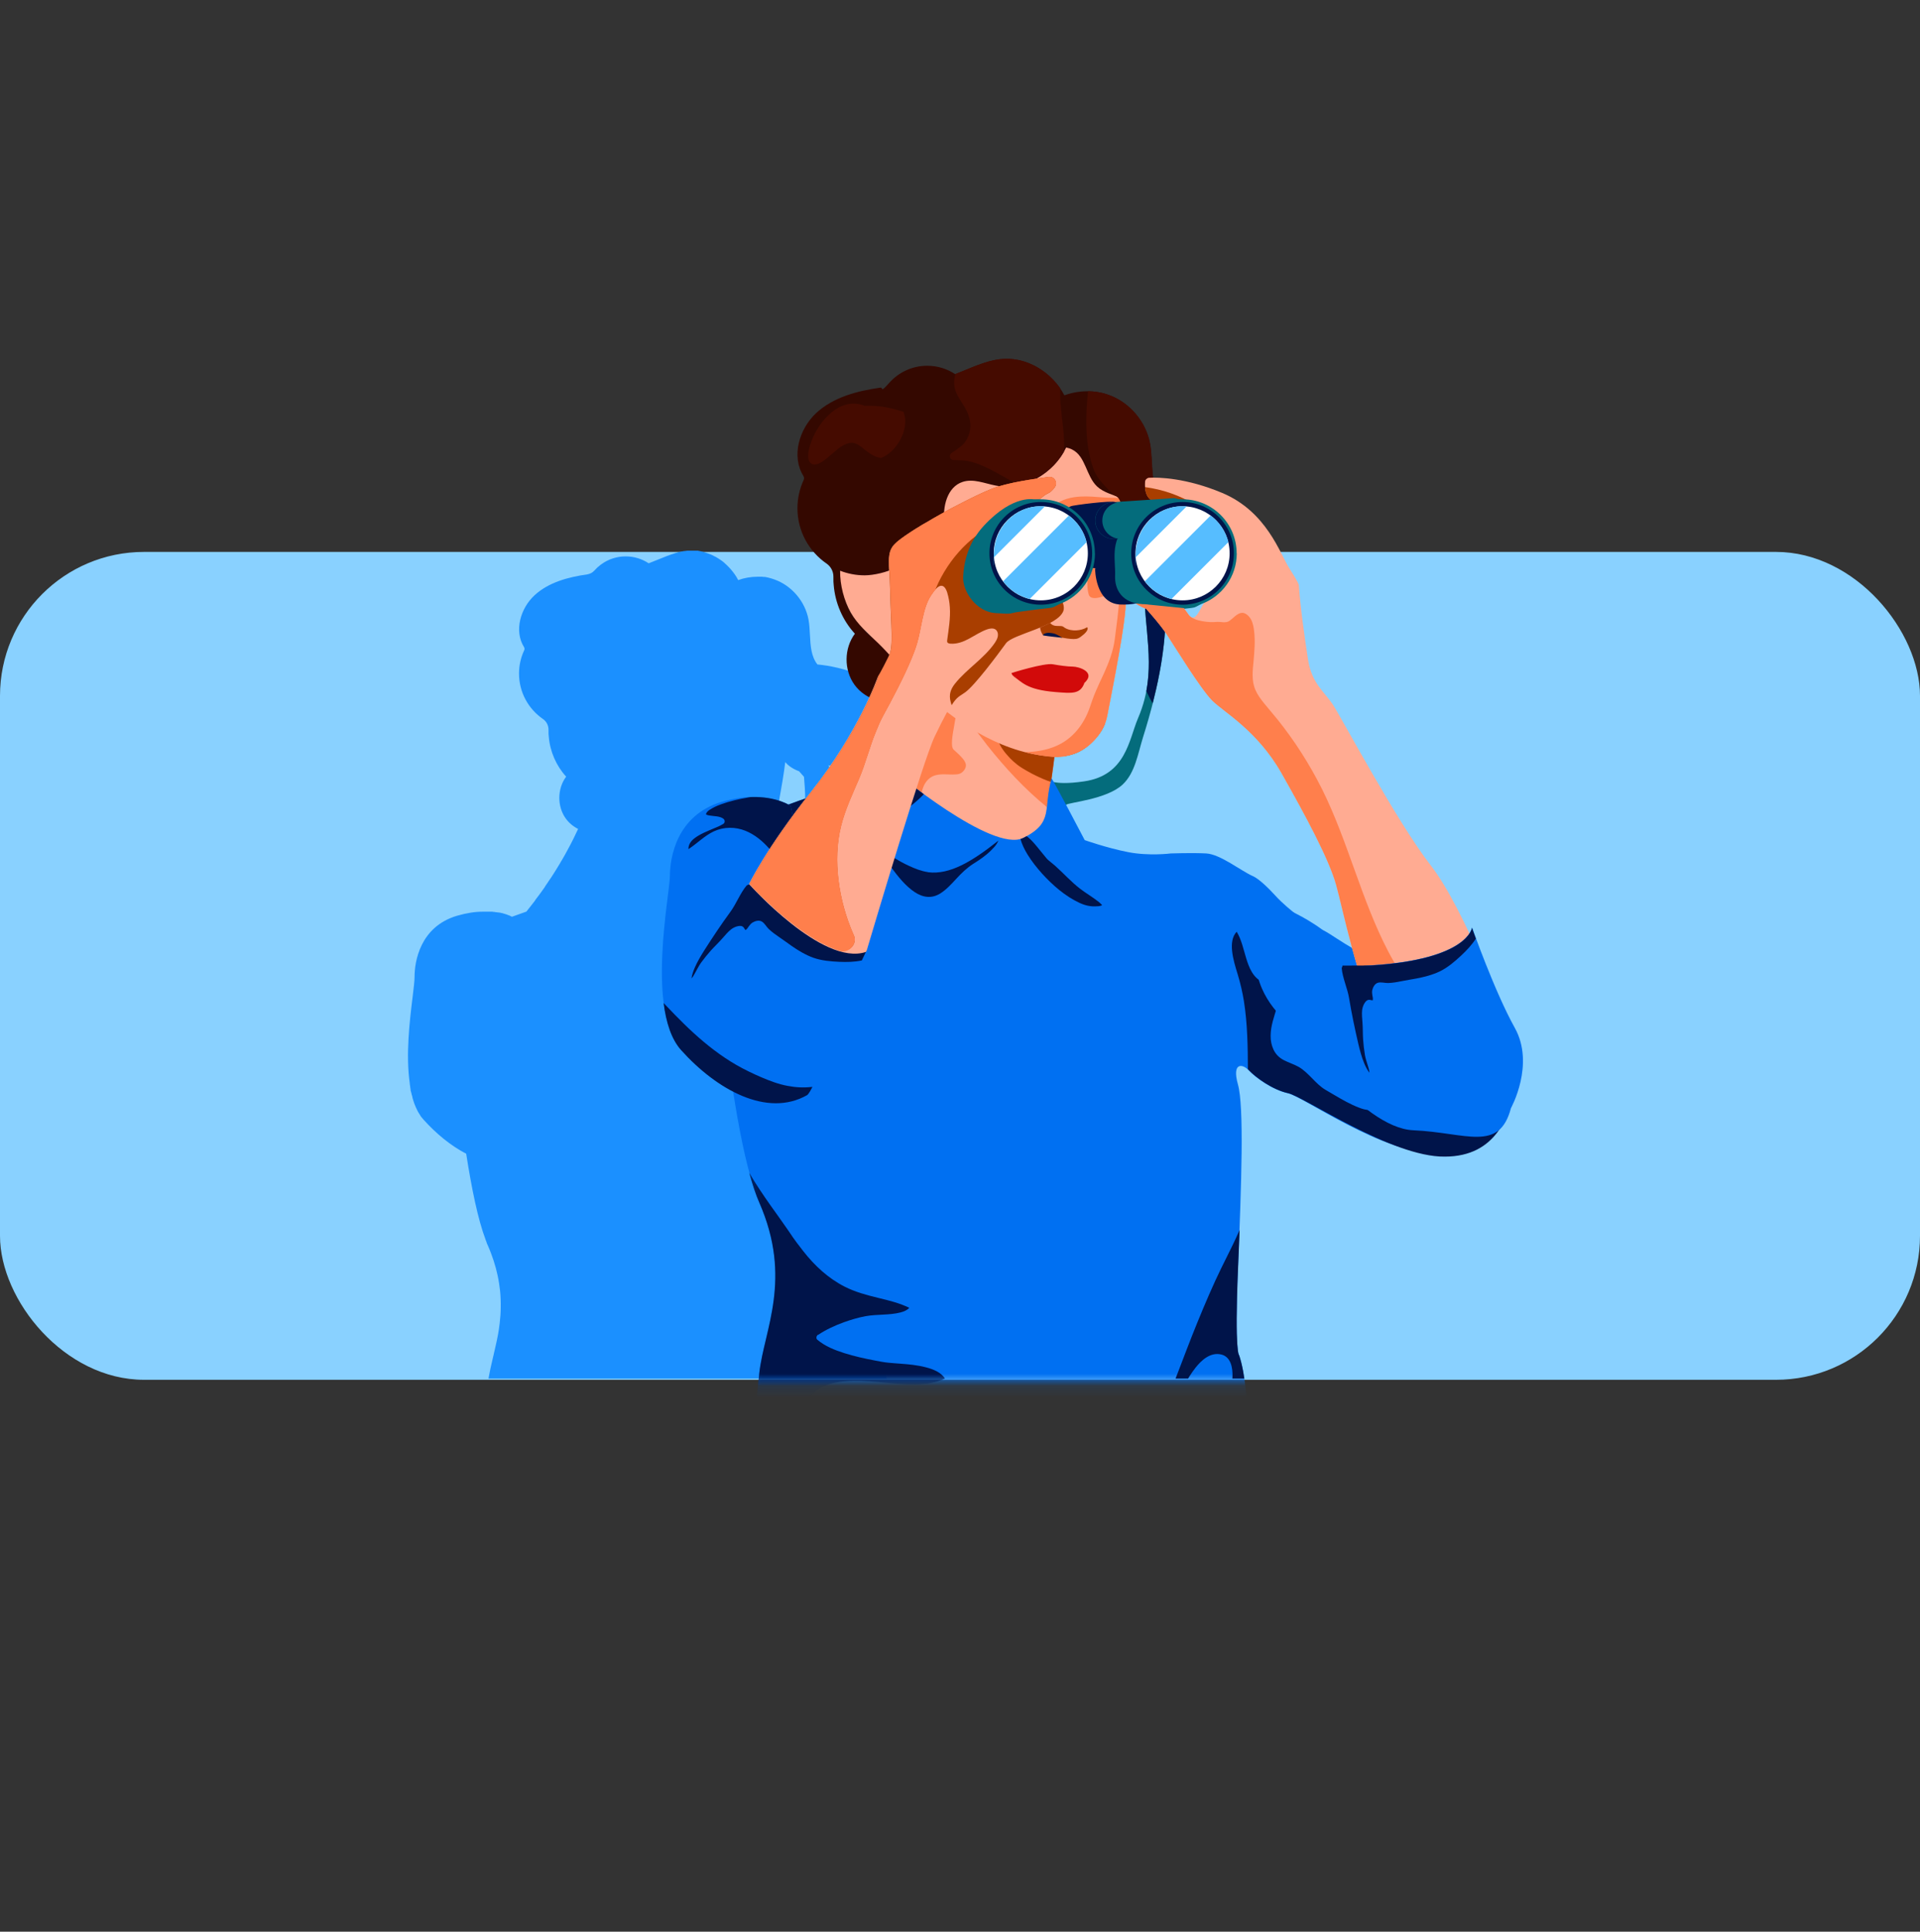 <svg width="160" height="161" viewBox="0 0 160 161" fill="none" xmlns="http://www.w3.org/2000/svg">
<rect x="0" y="0" width="160" height="161" fill="#333333" stroke="none"/>
<rect y="46" width="160" height="69" rx="12" fill="#89D1FF"/>
<path fill-rule="evenodd" clip-rule="evenodd" d="M73.883 114.898H40.708C40.743 114.686 40.785 114.469 40.833 114.25C40.848 114.18 40.864 114.102 40.879 114.024L40.879 114.024C40.911 113.869 40.949 113.711 40.987 113.55C41.013 113.437 41.04 113.323 41.066 113.208C41.074 113.169 41.084 113.13 41.093 113.091C41.103 113.052 41.113 113.013 41.12 112.974C41.136 112.951 41.136 112.928 41.136 112.904C41.144 112.865 41.154 112.824 41.163 112.784C41.173 112.743 41.183 112.702 41.191 112.663C41.198 112.624 41.208 112.585 41.218 112.546C41.227 112.507 41.237 112.469 41.245 112.43C41.276 112.298 41.307 112.158 41.338 112.018L41.338 112.017L41.338 112.017C41.369 111.885 41.401 111.753 41.424 111.621C41.478 111.356 41.533 111.084 41.572 110.804L41.618 110.454C41.621 110.432 41.625 110.411 41.628 110.391C41.635 110.352 41.642 110.315 41.642 110.275C41.688 109.855 41.727 109.419 41.727 108.976C41.735 108.525 41.719 108.066 41.673 107.584C41.626 107.179 41.564 106.751 41.471 106.316C41.299 105.514 41.035 104.667 40.638 103.772C40.618 103.733 40.602 103.693 40.584 103.652C40.574 103.628 40.564 103.603 40.553 103.578V103.546C40.522 103.476 40.49 103.406 40.467 103.336V103.321C39.829 101.648 39.3 99.043 38.849 96.157C37.566 95.495 36.337 94.476 35.294 93.317L35.178 93.177C35.17 93.17 35.164 93.162 35.158 93.154C35.152 93.146 35.146 93.138 35.139 93.131C35.117 93.109 35.099 93.083 35.081 93.058C35.075 93.048 35.068 93.039 35.061 93.03C35.053 93.018 35.047 93.008 35.041 92.999C35.036 92.989 35.03 92.979 35.022 92.967C35.006 92.928 34.983 92.897 34.96 92.866L34.96 92.866C34.95 92.857 34.944 92.844 34.937 92.831C34.932 92.822 34.927 92.813 34.921 92.804C34.898 92.773 34.874 92.734 34.859 92.703C34.851 92.691 34.845 92.68 34.839 92.668C34.833 92.656 34.828 92.645 34.82 92.633C34.812 92.613 34.802 92.596 34.792 92.578C34.783 92.561 34.773 92.543 34.765 92.524C34.762 92.515 34.757 92.505 34.751 92.496C34.743 92.482 34.734 92.468 34.734 92.454C34.726 92.434 34.717 92.415 34.707 92.396C34.697 92.376 34.688 92.357 34.68 92.337C34.664 92.322 34.649 92.298 34.649 92.275C34.641 92.252 34.631 92.23 34.621 92.209C34.612 92.188 34.602 92.166 34.594 92.143C34.592 92.139 34.59 92.135 34.588 92.131C34.58 92.117 34.571 92.1 34.571 92.088C34.559 92.057 34.547 92.028 34.536 91.999C34.524 91.97 34.513 91.941 34.501 91.909V91.894C34.454 91.762 34.407 91.622 34.369 91.482V91.443C34.353 91.388 34.337 91.334 34.322 91.272C34.306 91.256 34.306 91.233 34.306 91.217C34.299 91.19 34.293 91.163 34.287 91.135C34.281 91.108 34.275 91.081 34.267 91.054C34.252 91.038 34.252 91.015 34.252 90.999C34.249 90.988 34.245 90.977 34.242 90.965C34.228 90.92 34.213 90.871 34.213 90.828V90.774C34.21 90.748 34.204 90.724 34.198 90.7C34.19 90.666 34.182 90.632 34.182 90.595V90.548C34.179 90.524 34.174 90.501 34.168 90.476C34.16 90.437 34.151 90.397 34.151 90.354V90.323C33.797 87.885 34.146 85.036 34.378 83.144C34.472 82.373 34.547 81.761 34.547 81.4C34.547 80.156 34.999 77.247 38.071 76.329C38.872 76.095 39.58 75.987 40.187 75.987H41.043C41.074 76.002 41.105 76.002 41.136 76.002H41.175C41.205 76.005 41.233 76.012 41.259 76.018C41.294 76.026 41.326 76.033 41.362 76.033H41.416C41.447 76.049 41.471 76.049 41.502 76.049H41.548C41.564 76.049 41.578 76.053 41.591 76.056C41.605 76.06 41.618 76.064 41.634 76.064H41.657C41.712 76.072 41.766 76.088 41.821 76.103H41.859C41.867 76.106 41.875 76.109 41.883 76.113C41.898 76.12 41.914 76.126 41.929 76.126C41.945 76.142 41.953 76.142 41.968 76.142C41.976 76.145 41.984 76.148 41.992 76.151C42.007 76.159 42.023 76.165 42.038 76.165H42.062C42.081 76.173 42.103 76.181 42.124 76.189C42.145 76.197 42.167 76.204 42.186 76.212H42.217C42.221 76.214 42.225 76.216 42.229 76.219C42.243 76.226 42.26 76.235 42.272 76.235C42.279 76.251 42.303 76.251 42.303 76.251C42.313 76.254 42.322 76.259 42.33 76.264C42.34 76.269 42.349 76.274 42.357 76.274H42.381C42.394 76.281 42.407 76.286 42.419 76.291C42.436 76.298 42.453 76.304 42.466 76.313C42.482 76.329 42.482 76.329 42.497 76.329C42.505 76.329 42.511 76.333 42.517 76.337C42.523 76.34 42.528 76.344 42.536 76.344C42.552 76.36 42.567 76.36 42.567 76.36C42.575 76.375 42.598 76.375 42.598 76.375C42.614 76.391 42.614 76.391 42.63 76.391C42.645 76.391 42.668 76.406 42.668 76.406C42.983 76.289 43.303 76.177 43.62 76.066C43.702 76.037 43.784 76.008 43.866 75.979C43.991 75.823 44.115 75.668 44.24 75.504C44.29 75.438 44.341 75.374 44.391 75.31C44.442 75.246 44.492 75.181 44.543 75.115C44.554 75.094 44.568 75.076 44.584 75.057C44.591 75.048 44.598 75.039 44.605 75.03V75.014C44.64 74.967 44.677 74.919 44.714 74.87C44.751 74.822 44.788 74.773 44.823 74.726C44.846 74.703 44.862 74.68 44.878 74.656C44.885 74.641 44.901 74.625 44.901 74.625C44.936 74.579 44.971 74.53 45.006 74.481C45.041 74.433 45.076 74.384 45.111 74.337C45.119 74.326 45.129 74.312 45.138 74.299C45.148 74.285 45.158 74.271 45.165 74.26C45.243 74.159 45.313 74.057 45.383 73.956C45.386 73.95 45.392 73.944 45.398 73.938C45.406 73.928 45.414 73.919 45.414 73.909V73.894C45.449 73.84 45.486 73.787 45.523 73.734C45.56 73.682 45.597 73.629 45.632 73.575C45.635 73.569 45.639 73.564 45.644 73.559C45.65 73.552 45.656 73.546 45.656 73.536C45.733 73.427 45.811 73.311 45.881 73.202C45.897 73.202 45.897 73.186 45.897 73.186C45.935 73.128 45.972 73.07 46.009 73.011C46.046 72.953 46.083 72.894 46.122 72.836C46.153 72.787 46.183 72.74 46.213 72.693C46.26 72.621 46.305 72.549 46.348 72.478C46.398 72.397 46.449 72.313 46.499 72.229C46.55 72.146 46.601 72.062 46.651 71.98C46.69 71.903 46.737 71.825 46.783 71.747C46.791 71.739 46.807 71.716 46.807 71.716C46.993 71.397 47.164 71.094 47.32 70.798C47.678 70.145 47.958 69.561 48.176 69.087C47.771 68.885 47.413 68.589 47.149 68.223C46.418 67.212 46.433 65.726 47.18 64.731C46.355 63.828 45.834 62.638 45.733 61.409C45.71 61.215 45.71 61.176 45.71 60.818C45.71 60.46 45.539 60.126 45.243 59.923C44.038 59.091 43.252 57.706 43.252 56.135C43.252 55.443 43.407 54.789 43.68 54.206C43.726 54.113 43.719 54.012 43.664 53.926C42.824 52.573 43.376 50.69 44.551 49.609C45.725 48.528 47.351 48.1 48.93 47.874C49.156 47.835 49.374 47.734 49.529 47.555C50.167 46.832 51.101 46.373 52.143 46.373C52.851 46.373 53.504 46.583 54.056 46.949C54.329 46.847 54.597 46.737 54.864 46.627C55.108 46.527 55.351 46.427 55.597 46.334C55.645 46.322 55.689 46.305 55.736 46.287C55.749 46.282 55.762 46.277 55.776 46.272C55.791 46.256 55.799 46.256 55.814 46.256C55.842 46.248 55.867 46.239 55.892 46.229C55.917 46.219 55.943 46.21 55.97 46.202C55.986 46.186 56.009 46.186 56.025 46.186L56.164 46.14C56.172 46.137 56.18 46.133 56.188 46.13C56.203 46.123 56.219 46.116 56.234 46.116C56.242 46.113 56.249 46.11 56.257 46.107C56.29 46.093 56.327 46.077 56.359 46.077C56.37 46.075 56.381 46.071 56.391 46.067C56.408 46.06 56.425 46.054 56.444 46.054C56.45 46.052 56.456 46.05 56.461 46.047C56.493 46.034 56.52 46.023 56.553 46.023C56.562 46.021 56.572 46.018 56.582 46.015C56.607 46.007 56.633 46 56.654 46C56.665 45.997 56.675 45.993 56.686 45.99C56.706 45.983 56.727 45.976 56.748 45.976C56.764 45.974 56.78 45.97 56.795 45.966C56.823 45.959 56.85 45.953 56.88 45.953C56.904 45.937 56.927 45.937 56.95 45.937C56.975 45.935 56.998 45.931 57.021 45.927C57.065 45.921 57.107 45.914 57.152 45.914C57.199 45.898 57.254 45.898 57.308 45.898H58.171C58.203 45.914 58.234 45.914 58.265 45.914C58.28 45.93 58.304 45.93 58.327 45.93C58.337 45.932 58.348 45.936 58.358 45.939C58.379 45.946 58.4 45.953 58.42 45.953C58.444 45.968 58.459 45.968 58.483 45.968C58.506 45.975 58.528 45.98 58.549 45.986C58.577 45.992 58.604 45.998 58.63 46.007C58.638 46.01 58.646 46.013 58.654 46.017C58.669 46.024 58.685 46.031 58.7 46.031C58.731 46.038 58.755 46.046 58.778 46.054C58.785 46.056 58.792 46.059 58.799 46.062C58.818 46.069 58.839 46.077 58.856 46.077C58.864 46.08 58.871 46.083 58.879 46.087C58.895 46.094 58.91 46.101 58.926 46.101C58.939 46.104 58.95 46.11 58.962 46.116C58.978 46.124 58.993 46.132 59.011 46.132C59.02 46.135 59.028 46.139 59.035 46.143C59.048 46.149 59.059 46.155 59.074 46.155C59.087 46.158 59.098 46.164 59.11 46.17C59.126 46.178 59.141 46.186 59.159 46.186C59.169 46.189 59.178 46.194 59.186 46.198C59.2 46.204 59.212 46.21 59.221 46.21C59.237 46.217 59.251 46.223 59.264 46.229C59.278 46.235 59.291 46.241 59.307 46.248C59.33 46.256 59.33 46.256 59.361 46.272L59.361 46.272L59.455 46.319C59.463 46.326 59.478 46.342 59.494 46.342C59.533 46.365 59.564 46.381 59.595 46.396H59.611C59.782 46.49 59.937 46.591 60.093 46.7C60.112 46.711 60.13 46.725 60.147 46.739C60.165 46.752 60.182 46.766 60.202 46.777L60.217 46.793C60.226 46.8 60.236 46.807 60.246 46.814C60.27 46.831 60.296 46.849 60.318 46.871L60.334 46.886C60.346 46.898 60.359 46.91 60.373 46.921C60.394 46.938 60.416 46.956 60.435 46.98C60.451 46.995 60.468 47.011 60.486 47.026C60.503 47.042 60.521 47.057 60.536 47.073C60.793 47.314 61.018 47.571 61.221 47.859C61.33 48.014 61.431 48.178 61.516 48.349C62.03 48.162 62.582 48.069 63.126 48.069H63.523C63.57 48.084 63.609 48.084 63.655 48.084H63.718C63.737 48.084 63.757 48.088 63.776 48.092C63.795 48.096 63.815 48.1 63.834 48.1C63.858 48.115 63.881 48.115 63.904 48.115C63.918 48.118 63.931 48.122 63.944 48.126C63.967 48.132 63.988 48.139 64.013 48.139C64.025 48.142 64.035 48.145 64.045 48.149C64.062 48.156 64.079 48.162 64.099 48.162C64.109 48.165 64.12 48.168 64.13 48.172C64.151 48.178 64.171 48.185 64.192 48.185C64.208 48.189 64.223 48.194 64.237 48.2C64.258 48.209 64.278 48.217 64.301 48.217C64.309 48.219 64.317 48.222 64.324 48.226C64.34 48.233 64.356 48.24 64.371 48.24C64.402 48.252 64.431 48.261 64.46 48.271C64.49 48.281 64.519 48.29 64.55 48.302C65.981 48.816 67.094 50.13 67.374 51.631C67.449 52.041 67.472 52.474 67.494 52.906C67.541 53.811 67.588 54.712 68.12 55.381C69.062 55.466 70.415 55.715 72.01 56.384C72.013 56.386 72.017 56.388 72.022 56.391C72.036 56.398 72.052 56.407 72.064 56.407H72.088C73.947 56.509 75.479 57.971 75.674 59.815C75.874 60.166 76.041 60.498 76.188 60.788C76.343 61.096 76.475 61.357 76.599 61.549C77.245 62.545 77.245 62.677 77.245 62.677C77.346 64.194 77.618 66.108 77.867 67.757C78.05 68.968 78.561 69.588 79.056 70.189C79.235 70.406 79.412 70.621 79.571 70.86C79.741 71.114 80.165 71.863 80.736 72.874C82.198 75.458 84.629 79.758 86.284 81.883C88.594 84.839 91.449 92.392 91.947 93.948C92.374 95.27 92.841 97.215 91.099 98.692C91.052 98.739 91.005 98.778 90.951 98.817C90.924 98.836 90.898 98.856 90.873 98.875C90.848 98.895 90.823 98.914 90.795 98.934H90.78C90.752 98.953 90.725 98.971 90.698 98.988C90.671 99.006 90.644 99.023 90.616 99.043C90.601 99.058 90.585 99.058 90.585 99.058C90.531 99.097 90.476 99.128 90.422 99.159H90.406C90.375 99.175 90.346 99.192 90.317 99.21C90.288 99.227 90.258 99.245 90.227 99.26L90.344 99.408L90.329 99.517C90.321 99.525 90.305 99.54 90.29 99.54L90.29 99.54C90.266 99.556 90.243 99.572 90.212 99.587C90.22 99.712 90.22 99.828 90.196 99.937V99.976V100.007V100.038C90.181 100.046 90.181 100.069 90.181 100.069C90.165 100.085 90.165 100.1 90.165 100.1C90.15 100.116 90.15 100.132 90.15 100.132C90.15 100.147 90.134 100.163 90.134 100.163L90.111 100.186L90.087 100.209L90.064 100.233C89.978 100.318 89.846 100.388 89.66 100.45C89.636 100.466 89.621 100.466 89.597 100.466C89.574 100.482 89.558 100.482 89.535 100.482H89.52C89.496 100.497 89.481 100.497 89.457 100.497H89.442C89.418 100.513 89.403 100.513 89.38 100.513H89.364C89.348 100.528 89.325 100.528 89.302 100.528H88.158C88.018 100.544 87.871 100.544 87.707 100.544C85.153 100.583 81.385 98.515 79.019 97.216C78.567 96.968 78.167 96.749 77.836 96.577C77.82 96.569 77.803 96.559 77.785 96.549C77.768 96.54 77.75 96.53 77.735 96.522C77.723 96.514 77.71 96.509 77.696 96.503C77.682 96.497 77.669 96.491 77.657 96.483C77.649 96.468 77.634 96.468 77.634 96.468C77.622 96.46 77.608 96.454 77.595 96.448C77.581 96.442 77.568 96.437 77.556 96.429H77.533C77.528 96.426 77.523 96.422 77.519 96.419C77.502 96.407 77.489 96.398 77.47 96.398C77.463 96.382 77.439 96.382 77.439 96.382C77.424 96.367 77.416 96.367 77.4 96.367C77.385 96.359 77.362 96.343 77.346 96.343H77.33C77.315 96.328 77.291 96.312 77.268 96.312H77.253C77.243 96.309 77.234 96.305 77.225 96.301C77.212 96.295 77.2 96.289 77.19 96.289C77.181 96.286 77.174 96.282 77.166 96.278C77.154 96.272 77.143 96.266 77.128 96.266H77.112C77.106 96.263 77.099 96.26 77.093 96.258C77.063 96.245 77.037 96.234 77.011 96.234C76.794 96.188 76.568 96.11 76.342 96.017C76.226 95.97 76.109 95.915 76 95.861C75.969 95.846 75.936 95.828 75.903 95.811C75.87 95.793 75.837 95.775 75.806 95.76L75.806 95.76C75.619 95.651 75.432 95.542 75.261 95.425L75.098 95.309C74.771 95.075 74.507 94.842 74.335 94.663C74.32 94.642 74.3 94.624 74.282 94.608C74.274 94.6 74.265 94.593 74.258 94.585C73.807 94.181 73.192 94.204 73.589 95.628C73.954 96.958 73.861 101.197 73.667 106.199V106.23C73.664 106.3 73.66 106.37 73.657 106.44C73.65 106.58 73.643 106.72 73.643 106.86V106.891C73.641 106.959 73.637 107.026 73.634 107.093C73.627 107.228 73.62 107.363 73.62 107.498V107.584C73.617 107.651 73.614 107.718 73.61 107.786C73.603 107.921 73.597 108.055 73.597 108.19V108.214C73.558 109.225 73.534 110.057 73.519 110.749V111.909C73.527 114.102 73.69 114.157 73.69 114.157C73.696 114.176 73.701 114.194 73.707 114.211C73.713 114.236 73.72 114.258 73.729 114.281V114.304C73.732 114.316 73.737 114.329 73.742 114.342C73.751 114.364 73.76 114.386 73.76 114.405V114.444C73.762 114.45 73.764 114.456 73.766 114.462C73.774 114.482 73.783 114.506 73.783 114.53C73.799 114.545 73.799 114.561 73.799 114.577C73.802 114.588 73.806 114.598 73.809 114.608C73.816 114.626 73.822 114.642 73.822 114.662C73.838 114.678 73.838 114.701 73.838 114.717C73.841 114.728 73.844 114.738 73.848 114.748C73.855 114.766 73.861 114.782 73.861 114.802C73.877 114.826 73.877 114.841 73.877 114.864C73.877 114.875 73.88 114.886 73.883 114.898ZM70.12 65.081C70.267 65.174 70.407 65.182 70.532 65.143H70.547L70.625 65.159C70.734 65.127 70.835 65.05 70.936 64.964C70.952 64.948 70.975 64.925 70.975 64.879V64.248V64.023C70.434 64.003 69.821 63.911 69.292 63.831C69.196 63.816 69.104 63.803 69.015 63.789C69.076 63.86 69.134 63.931 69.19 63.998C69.226 64.042 69.261 64.084 69.295 64.124C69.326 64.166 69.358 64.204 69.388 64.241C69.424 64.287 69.459 64.33 69.489 64.373C69.645 64.575 69.738 64.707 69.738 64.707C69.746 64.719 69.756 64.731 69.766 64.742C69.775 64.754 69.785 64.766 69.793 64.777C69.808 64.777 69.808 64.793 69.808 64.793C69.816 64.808 69.832 64.824 69.847 64.84L69.863 64.855L69.863 64.855C69.902 64.894 69.941 64.933 69.972 64.972C69.98 64.98 69.987 64.985 69.995 64.991C70.003 64.997 70.011 65.003 70.018 65.011C70.034 65.022 70.051 65.034 70.069 65.046C70.086 65.057 70.104 65.069 70.12 65.081ZM60.622 74.547C60.661 74.602 60.707 74.68 60.762 74.781L60.676 74.796L60.575 74.781C60.917 74.835 61.446 74.913 62.66 74.734C65.003 74.398 65.562 72.722 66.029 71.321C66.136 71.001 66.238 70.696 66.355 70.425C66.635 69.779 66.814 69.157 66.93 68.55C67.179 67.251 67.109 66.022 67 64.746C66.759 64.474 66.588 64.279 66.588 64.279C66.588 64.279 65.865 64.046 65.437 63.517C65.336 64.388 65.133 65.579 64.908 66.823C64.892 66.854 64.892 66.885 64.892 66.916C64.877 66.994 64.863 67.07 64.849 67.146C64.836 67.222 64.822 67.298 64.807 67.375C64.791 67.406 64.791 67.438 64.791 67.469V67.469C64.775 67.543 64.762 67.617 64.748 67.69C64.735 67.764 64.721 67.838 64.706 67.912C64.706 67.928 64.702 67.943 64.698 67.959C64.694 67.974 64.69 67.99 64.69 68.005C64.674 68.079 64.661 68.155 64.647 68.231C64.634 68.307 64.62 68.383 64.604 68.457C64.585 68.55 64.567 68.645 64.55 68.741C64.532 68.836 64.515 68.931 64.496 69.025L64.449 69.281C64.406 69.489 64.367 69.692 64.328 69.888C64.303 70.015 64.279 70.139 64.254 70.261C64.251 70.281 64.245 70.301 64.239 70.32C64.231 70.346 64.223 70.371 64.223 70.394V70.433C64.22 70.444 64.216 70.454 64.213 70.464C64.206 70.482 64.2 70.498 64.2 70.518C64.184 70.526 64.184 70.541 64.184 70.557V70.596C64.169 70.611 64.169 70.627 64.169 70.642C64.153 70.658 64.153 70.666 64.153 70.681V70.705C64.15 70.717 64.145 70.728 64.139 70.739C64.131 70.756 64.122 70.774 64.122 70.798L64.075 70.915V70.93L64.029 71.024V71.047C64.026 71.052 64.023 71.057 64.019 71.062C64.012 71.073 64.005 71.083 64.005 71.094L63.982 71.14V71.156C63.881 71.343 63.757 71.514 63.624 71.669C63.601 71.693 63.58 71.716 63.558 71.739C63.537 71.763 63.515 71.786 63.492 71.809C63.445 71.856 63.399 71.903 63.352 71.942C63.344 71.949 63.334 71.957 63.325 71.965C63.315 71.973 63.305 71.98 63.298 71.988C62.528 72.875 61.516 73.023 61.011 73.038H60.925C60.847 73.054 60.808 73.054 60.808 73.054H60.684V73.132V73.248V73.342V73.614C60.684 73.637 60.68 73.663 60.676 73.688C60.672 73.713 60.668 73.738 60.668 73.762V74.127C60.653 74.228 60.637 74.337 60.622 74.446V74.547ZM65.839 79.561C64.397 79.272 62.909 78.74 62.909 78.74C62.909 78.74 62.24 77.48 61.617 76.321C61.665 76.271 61.921 76.22 62.288 76.146C63.177 75.969 64.715 75.661 65.491 74.929C66.17 74.293 66.428 73.345 66.68 72.417C66.746 72.174 66.811 71.934 66.883 71.7C67.125 70.93 67.35 70.152 67.552 69.367C67.638 69.04 67.716 68.713 67.794 68.387V68.363C67.864 68.044 67.934 67.725 67.996 67.399V67.352C68.058 67.033 68.113 66.722 68.159 66.403V66.341C68.175 66.248 68.19 66.146 68.198 66.053C68.22 66.087 68.245 66.126 68.273 66.17C68.317 66.236 68.367 66.314 68.424 66.403L68.445 66.436C68.511 66.538 68.588 66.658 68.665 66.784L68.758 66.924C68.793 66.978 68.828 67.034 68.864 67.09C69.055 67.392 69.268 67.727 69.497 68.068C69.517 68.095 69.536 68.124 69.555 68.153C69.575 68.183 69.594 68.212 69.614 68.239L69.847 68.589C69.925 68.706 70.003 68.822 70.081 68.931C70.547 69.608 70.991 70.222 71.294 70.518C71.518 70.742 71.858 71.005 72.267 71.322L72.274 71.327C72.326 71.366 72.378 71.407 72.431 71.45C72.474 71.484 72.517 71.518 72.562 71.553C72.596 71.58 72.63 71.608 72.665 71.636C72.838 71.774 73.019 71.92 73.2 72.082C73.246 72.124 73.295 72.167 73.344 72.21C73.392 72.253 73.441 72.295 73.488 72.338L73.511 72.362C73.674 72.509 73.846 72.673 74.009 72.836C74.693 73.528 75.409 74.392 76.031 75.496C76.84 76.92 77.626 78.351 78.279 79.642C78.972 81.019 79.516 82.24 79.773 83.143C79.881 83.518 80.002 84.026 80.147 84.629C80.221 84.938 80.3 85.271 80.387 85.624C80.092 85.438 79.796 85.243 79.508 85.041C79.508 85.041 78.785 85.134 78.443 84.706C78.108 84.271 76.607 83.306 76.607 83.306C76.607 83.306 75.16 81.517 74.382 81.183C74.124 81.071 73.79 80.865 73.423 80.64C72.693 80.192 71.835 79.666 71.193 79.635C70.228 79.588 68.774 79.635 68.774 79.635C68.774 79.635 67.272 79.829 65.826 79.541L65.839 79.561Z" fill="#1B90FF"/>
<path d="M97.031 48.809C96.978 48.285 96.891 47.726 96.55 47.325C96.21 46.923 95.528 46.757 95.153 47.115L95.406 47.412C95.039 52.128 96.699 55.526 94.83 59.875C94.07 61.657 93.834 64.617 90.341 65.124C87.406 65.552 87.755 64.792 86.638 65.351C86.419 65.456 86.21 65.622 86.14 65.849C86.044 66.137 86.192 66.451 86.376 66.704C87.214 67.857 87.86 68.111 88.838 67.08C89.039 66.871 92.218 66.643 93.555 65.386C94.594 64.408 94.821 62.827 95.249 61.456C96.533 57.368 97.467 53.08 97.039 48.809H97.031Z" fill="#046C7C"/>
<path d="M95.52 57.594C95.607 57.778 95.694 57.953 95.79 58.136C95.878 58.302 95.965 58.459 96.052 58.625C96.882 55.411 97.362 52.11 97.031 48.817C96.978 48.293 96.891 47.734 96.55 47.332C96.21 46.931 95.528 46.765 95.153 47.123L95.406 47.42C95.109 51.28 96.157 54.258 95.528 57.594H95.52Z" fill="#00144A"/>
<path d="M92.856 37.856C91.738 34.494 87.083 31.376 83.485 33.498C79.974 35.568 74.664 36.18 73.869 46.712C73.817 46.861 73.764 47.018 73.729 47.166C73.467 46.407 72.62 44.511 70.812 45.463C68.576 46.642 70.699 51.533 71.991 52.477C72.306 52.704 72.926 53.437 73.79 54.415C73.904 57.49 74.009 60.136 74.009 60.136L74.707 69.428C74.707 69.428 83.974 73.795 85.275 73.795C86.576 73.795 87.773 63.787 87.86 63.07H88.017C88.017 63.07 88.105 63.07 88.253 63.035C88.873 63.018 90.105 62.843 91.039 61.76C91.607 61.263 92.079 60.581 92.262 59.656C92.847 56.651 93.738 52.11 93.79 50.459C93.852 48.808 93.965 41.21 92.847 37.848H92.856V37.856Z" fill="#FFAB92"/>
<path d="M78.664 71.157C78.122 70.353 77.642 69.515 77.266 68.615C76.969 67.899 76.725 67.105 76.777 66.319C76.83 65.567 77.231 64.773 78.026 64.598C78.55 64.476 79.083 64.581 79.607 64.546C79.799 64.546 80.017 64.502 80.166 64.38C80.349 64.231 80.524 63.978 80.489 63.725C80.454 63.489 80.279 63.27 80.122 63.105C79.921 62.877 79.686 62.685 79.467 62.476C78.943 61.96 80.105 58.877 79.598 58.345C78.585 57.262 77.38 58.31 76.55 57.078C76.157 56.502 74.393 56.257 74.009 55.681C73.948 55.594 73.886 55.498 73.825 55.41C73.921 58.039 74.009 60.144 74.009 60.144L74.707 69.436C74.707 69.436 76.568 70.319 78.742 71.279C78.716 71.236 78.69 71.201 78.655 71.157H78.664Z" fill="#FF7F4C"/>
<path d="M92.856 37.856C91.738 34.494 87.083 31.376 83.485 33.498C79.974 35.568 74.664 36.18 73.869 46.712C73.817 46.861 73.764 47.018 73.729 47.166C73.467 46.407 72.62 44.511 70.812 45.463C69.485 46.162 69.895 48.573 70.55 50.284C72.384 51.219 73.808 52.153 75.293 53.577C76.812 55.027 78.192 56.616 79.546 58.223C79.581 58.267 79.598 58.302 79.607 58.346C80.437 59.638 81.319 60.904 82.271 62.118C83.755 63.996 85.397 65.769 87.258 67.28C87.598 65.201 87.834 63.367 87.869 63.079H88.026C88.026 63.079 88.114 63.079 88.262 63.044C88.882 63.027 90.114 62.852 91.048 61.769C91.616 61.271 92.087 60.59 92.271 59.664C92.856 56.66 93.747 52.118 93.799 50.468C93.86 48.817 93.974 41.219 92.856 37.856Z" fill="#FF7F4C"/>
<path d="M91.607 60.119C90.681 59.883 89.694 59.857 88.742 59.892C86.803 59.953 84.812 60.363 83.109 61.324C83.144 61.9 83.511 62.442 83.878 62.87C84.245 63.306 84.672 63.699 85.162 64.005C85.712 64.346 86.288 64.651 86.882 64.905C87.109 65.001 87.345 65.097 87.59 65.175C87.747 64.075 87.852 63.271 87.869 63.088H88.026C88.026 63.088 88.114 63.088 88.262 63.053C88.882 63.036 90.114 62.861 91.048 61.778C91.485 61.394 91.86 60.905 92.096 60.276C91.939 60.223 91.782 60.171 91.616 60.127V60.11L91.607 60.119Z" fill="#A93E00"/>
<mask id="mask0_4413_116454" style="mask-type:alpha" maskUnits="userSpaceOnUse" x="55" y="46" width="72" height="70">
<rect x="55.179" y="46.098" width="71.5" height="69" fill="#89D1FF"/>
</mask>
<g mask="url(#mask0_4413_116454)">
<path d="M74.411 64.195C74.411 64.195 58.638 68.833 58.908 70.684C59.17 72.536 60.498 93.872 63.284 100.23C66.07 106.588 63.686 110.833 63.284 114.405C62.882 117.986 62.515 122.388 63.441 122.946L104.044 122.929C104.044 122.929 104.28 115.994 103.258 112.946C103.258 112.946 102.865 112.824 103.162 105.715C103.459 98.606 103.677 92.222 103.162 90.388C102.646 88.553 103.52 88.623 104.07 89.217C104.62 89.802 106.018 90.833 107.336 91.121C108.655 91.418 115.221 96.164 119.622 96.094C124.024 96.025 123.031 95.374 123.616 93.584C124.201 91.785 115.109 80.344 115.109 80.344C115.109 80.344 113.214 79.409 111.398 78.222C109.581 77.034 110.524 77.767 110.044 77.68C109.563 77.593 109.52 77.523 109.336 77.296C109.153 77.069 108.62 76.65 108.14 76.3C107.66 75.951 106.856 75.278 106.306 74.676C105.756 74.073 104.926 73.243 104.393 73.016C103.45 72.606 101.686 71.191 100.515 71.13C99.345 71.069 97.572 71.13 97.572 71.13C97.572 71.13 95.747 71.366 93.983 71.016C92.218 70.667 90.393 70.021 90.393 70.021C90.393 70.021 87.921 65.296 87.633 64.876C86.9 67.401 87.869 68.545 85.275 69.837C82.69 71.13 74.411 64.195 74.411 64.195Z" fill="#0070F2"/>
</g>
<path d="M59.895 81.331C60.55 79.296 61.511 77.357 62.821 75.663C63.546 74.719 64.367 73.855 65.275 73.095C66.279 72.248 67.371 71.558 68.524 70.946C69.747 70.3 71.004 69.741 72.253 69.156C73.432 68.606 74.646 68.073 75.703 67.313C76.175 66.973 76.594 66.597 76.987 66.195C75.485 65.104 74.411 64.195 74.411 64.195C74.411 64.195 58.638 68.833 58.908 70.684C59.022 71.488 59.336 75.986 59.886 81.322H59.895V81.331Z" fill="#00144A"/>
<mask id="mask1_4413_116454" style="mask-type:alpha" maskUnits="userSpaceOnUse" x="62" y="96" width="19" height="20">
<rect x="62.179" y="96.598" width="18.5" height="18.5" fill="#89D1FF"/>
</mask>
<g mask="url(#mask1_4413_116454)">
<path d="M68.166 111.261C68.838 110.816 69.572 110.475 70.323 110.204C70.908 109.995 71.52 109.811 72.131 109.698C72.62 109.61 73.118 109.593 73.616 109.567C74.096 109.54 74.594 109.505 75.057 109.383C75.345 109.305 75.598 109.2 75.773 108.999C74.961 108.606 74.079 108.388 73.205 108.178C72.236 107.942 71.275 107.689 70.384 107.235C69.013 106.536 67.887 105.488 66.943 104.283C66 103.078 66.035 103.043 65.59 102.414C65.135 101.759 64.673 101.112 64.21 100.466C63.59 99.584 62.978 98.684 62.437 97.75C62.699 98.719 62.978 99.567 63.275 100.239C66.061 106.597 63.677 110.842 63.275 114.414C62.873 117.995 62.48 122.169 63.406 122.728C63.45 122.754 63.572 122.781 63.764 122.798C63.764 122.623 63.764 122.449 63.799 122.283C63.86 121.82 64.079 121.409 64.384 121.06C64.664 120.737 64.996 120.475 65.24 120.126C65.45 119.82 65.633 119.497 65.808 119.174C66.507 117.837 67.144 116.265 68.585 115.567C69.362 115.191 70.28 115.104 71.135 115.086C72.035 115.069 72.935 115.156 73.834 115.243C75.45 115.392 77.231 115.593 78.743 114.894C78.428 114.379 77.764 114.117 77.188 113.968C76.472 113.776 75.721 113.706 74.987 113.654C74.664 113.628 74.341 113.61 74.026 113.575C73.668 113.54 73.301 113.471 72.952 113.401C72.07 113.235 71.197 113.043 70.341 112.772C69.555 112.519 68.751 112.204 68.114 111.663C67.974 111.549 68.035 111.331 68.166 111.243V111.261Z" fill="#00144A"/>
</g>
<path d="M85.039 69.918C85.162 70.381 85.38 70.818 85.633 71.228C85.983 71.796 86.393 72.311 86.83 72.801C87.712 73.77 88.751 74.687 89.948 75.246C90.437 75.473 90.891 75.578 91.424 75.534C91.563 75.534 91.712 75.508 91.843 75.447C91.843 75.447 91.843 75.429 91.825 75.421C91.825 75.421 91.799 75.386 91.79 75.386C91.703 75.29 91.616 75.211 91.511 75.132C91.048 74.766 90.515 74.46 90.035 74.093C89.266 73.508 88.629 72.783 87.913 72.146C87.729 71.98 87.528 71.84 87.354 71.683C87.24 71.587 87.153 71.464 87.057 71.351C86.821 71.071 86.594 70.774 86.358 70.495C86.122 70.215 85.878 69.936 85.59 69.718C85.572 69.718 85.563 69.7 85.555 69.691C85.459 69.744 85.371 69.787 85.275 69.84C85.179 69.892 85.039 69.927 85.039 69.927V69.918Z" fill="#00144A"/>
<g clip-path="url(#clip0_4413_116454)">
<path d="M100.83 120.399C100.935 120.46 101.057 120.504 101.17 120.504C101.616 120.504 101.991 119.962 102.279 119.648C102.454 119.465 102.638 119.272 102.873 119.168C103.083 119.072 103.319 119.028 103.546 119.028C103.773 119.028 103.886 119.054 104.044 119.107C103.974 117.019 103.782 114.521 103.266 112.967C103.266 112.967 102.873 112.845 103.17 105.735C103.214 104.635 103.258 103.561 103.301 102.504C103.275 102.565 103.249 102.626 103.223 102.687C102.62 104.058 101.895 105.377 101.275 106.74C100.576 108.268 99.93 109.831 99.31 111.395C98.707 112.923 98.148 114.469 97.528 115.989C97.249 116.679 96.943 117.36 96.707 118.067C96.55 118.539 96.419 119.037 96.384 119.535C97.013 118.81 97.467 117.823 97.904 116.949C98.419 115.945 98.917 114.906 99.616 114.006C100.122 113.36 100.865 112.687 101.755 112.888C102.585 113.072 102.734 114.032 102.707 114.74C102.672 115.683 102.428 116.626 102.131 117.517C102.009 117.893 101.869 118.268 101.703 118.626C101.537 118.993 101.301 119.29 101.066 119.613C100.934 119.797 100.751 120.05 100.734 120.233V120.303C100.734 120.268 100.734 120.303 100.734 120.321C100.751 120.355 100.786 120.382 100.83 120.408V120.399Z" fill="#00144A"/>
</g>
<path d="M77.328 72.687C76.786 72.609 76.253 72.399 75.764 72.172C74.917 71.788 74.14 71.29 73.432 70.696C73.179 70.487 72.935 70.277 72.673 70.094C73.249 70.792 73.738 71.57 74.271 72.294C74.83 73.046 75.441 73.832 76.227 74.356C76.917 74.81 77.642 74.915 78.367 74.46C78.874 74.137 79.293 73.674 79.695 73.238C80.122 72.775 80.568 72.338 81.101 71.998C81.633 71.666 82.149 71.316 82.594 70.871C83.039 70.425 83.048 70.356 83.205 70.059C82.603 70.53 82 70.993 81.354 71.412C80.542 71.936 79.659 72.417 78.707 72.626C78.253 72.722 77.799 72.757 77.336 72.696H77.328V72.687Z" fill="#00144A"/>
<path d="M65.886 67.173C65.886 67.173 63.852 65.732 60.114 66.841C56.376 67.959 55.825 71.505 55.825 73.007C55.825 74.51 53.817 84.23 56.769 87.514C59.721 90.798 63.921 93.156 67.266 91.252C67.266 91.252 67.79 90.92 68.777 87.575C69.764 84.23 72.253 79.173 72.253 79.173C72.253 79.173 70.157 80.815 64.114 75.365L62.279 73.785C62.279 73.785 66.873 74.501 66.672 72.143C66.472 69.785 65.886 67.156 65.886 67.156V67.173Z" fill="#0070F2"/>
<path d="M62.419 73.684C62.419 73.745 62.271 73.745 62.218 73.806C61.694 74.417 61.345 75.352 60.865 75.998C60.105 77.037 59.389 78.112 58.699 79.195C58.402 79.666 58.114 80.147 57.895 80.653C57.773 80.933 57.668 81.238 57.624 81.544C57.738 81.422 57.825 81.282 57.895 81.142C58.07 80.845 58.21 80.531 58.41 80.251C58.672 79.893 58.952 79.544 59.249 79.212C59.555 78.871 59.895 78.557 60.192 78.216C60.428 77.954 60.646 77.675 60.926 77.457C61.066 77.352 61.214 77.273 61.38 77.221C61.528 77.177 61.738 77.133 61.878 77.221C62 77.282 62.017 77.404 62.105 77.492C62.131 77.518 62.105 77.526 62.166 77.492C62.262 77.422 62.332 77.299 62.402 77.203C62.489 77.09 62.577 76.976 62.699 76.898C62.917 76.767 63.231 76.662 63.476 76.802C63.721 76.941 63.86 77.238 64.061 77.43C64.349 77.701 64.681 77.937 65.004 78.155C65.328 78.374 65.642 78.609 65.965 78.836C66.533 79.23 67.127 79.588 67.773 79.823C68.472 80.068 69.205 80.129 69.939 80.164C70.568 80.19 71.205 80.181 71.817 80.05C72.07 79.509 72.236 79.186 72.236 79.186C72.236 79.186 70.14 80.828 64.096 75.378L62.419 73.684Z" fill="#00144A"/>
<path d="M66.681 72.16C66.48 69.802 65.895 67.173 65.895 67.173C65.895 67.173 64.742 66.353 62.576 66.431H62.55C62.515 66.431 62.489 66.431 62.454 66.449C62.384 66.449 62.323 66.466 62.253 66.484C62.096 66.51 61.939 66.545 61.782 66.571C61.389 66.649 61.004 66.746 60.62 66.859C60.253 66.973 59.886 67.095 59.546 67.261C59.397 67.339 59.249 67.418 59.109 67.514C59.048 67.558 59.092 67.514 59.039 67.567C59.013 67.584 58.996 67.61 58.969 67.628C58.952 67.645 58.926 67.671 58.908 67.698C58.908 67.698 58.908 67.715 58.891 67.724C58.891 67.741 58.865 67.767 58.856 67.785C58.856 67.785 58.838 67.829 58.838 67.837V67.855V67.881C58.856 67.881 58.891 67.907 58.891 67.907C58.961 67.942 59.048 67.96 59.127 67.968C59.493 68.038 59.939 68.003 60.262 68.222C60.428 68.335 60.437 68.571 60.262 68.676C60.017 68.824 59.755 68.938 59.493 69.042C58.943 69.278 58.358 69.497 57.878 69.863C57.546 70.117 57.362 70.414 57.371 70.772C58.096 70.3 58.707 69.654 59.493 69.287C60.323 68.903 61.275 68.903 62.122 69.243C62.9 69.558 63.546 70.099 64.096 70.719C64.672 71.366 65.162 72.091 65.642 72.807C65.782 73.007 65.921 73.217 66.061 73.418C66.489 73.156 66.751 72.754 66.699 72.143L66.681 72.16Z" fill="#00144A"/>
<path d="M65.624 90.502C64.873 90.362 64.166 90.092 63.467 89.795C62.751 89.489 62.044 89.148 61.371 88.764C60.087 88.022 58.908 87.105 57.817 86.109C57.266 85.611 56.742 85.087 56.218 84.554C55.948 84.275 55.686 83.996 55.415 83.716C55.38 83.672 55.336 83.637 55.301 83.594C55.502 85.192 55.939 86.616 56.769 87.533C59.721 90.817 63.921 93.175 67.266 91.271C67.266 91.271 67.415 91.174 67.703 90.589H67.659C66.978 90.668 66.297 90.633 65.624 90.502Z" fill="#00144A"/>
<path d="M73.878 46.538C73.86 46.739 73.59 46.791 73.502 46.608C73.092 45.76 72.262 44.695 70.812 45.463C68.576 46.642 70.699 51.533 71.991 52.477C73.284 53.42 79.537 62.73 88.017 63.079C88.017 63.079 91.668 62.669 92.262 59.664C92.847 56.66 93.738 52.118 93.79 50.468C93.852 48.817 93.965 41.219 92.847 37.856C91.729 34.494 87.074 31.376 83.476 33.498C79.983 35.559 74.707 36.171 73.878 46.538Z" fill="#FFAB92"/>
<path d="M92.9 53.261C92.769 54.283 92.402 55.218 91.983 56.152C91.764 56.624 91.537 57.087 91.336 57.567C91.135 58.021 90.978 58.484 90.821 58.947C90.332 60.371 89.389 61.593 87.983 62.187C87.17 62.537 86.297 62.668 85.415 62.685C86.262 62.903 87.135 63.061 88.026 63.096C88.026 63.096 90.288 63.227 91.677 61.087C91.895 60.746 92.026 60.502 92.122 60.214C92.218 59.925 92.218 59.873 92.271 59.654C92.856 56.65 93.747 52.109 93.799 50.458C93.834 49.462 93.895 46.309 93.686 43.227C93.345 44.257 93.223 45.358 93.249 46.467C93.266 47.008 93.319 47.55 93.328 48.091C93.328 48.668 93.328 49.244 93.284 49.821C93.205 50.973 93.048 52.109 92.9 53.253V53.261Z" fill="#FF7F4C"/>
<path d="M87.467 50.466C87.441 50.579 87.424 50.702 87.406 50.815H87.459C87.546 50.789 87.624 50.745 87.703 50.667C87.817 50.553 87.869 50.483 87.948 50.352C87.983 50.291 88.017 50.221 88.052 50.16C87.86 50.282 87.668 50.396 87.459 50.483L87.467 50.466Z" fill="#FF7F4C"/>
<path d="M93.712 41.594C93.162 41.454 92.559 41.507 91.991 41.463C91.354 41.419 90.707 41.349 90.07 41.385C89.284 41.419 88.472 41.62 87.843 42.118C87.738 42.197 87.616 42.301 87.476 42.406C87.887 42.555 88.288 42.712 88.673 42.913C89.441 43.315 90.079 43.9 90.393 44.721C90.681 45.463 90.646 46.24 90.411 46.983C90.943 47.332 90.393 48.476 90.734 49.568C91.022 50.502 94.245 48.948 94.384 47.07C94.48 45.76 96.192 42.232 93.721 41.594H93.712Z" fill="#FF7F4C"/>
<path d="M98.288 43.891C98.262 43.481 98.183 43.053 97.956 42.712C97.686 42.31 97.24 42.066 96.9 41.717C95.747 40.529 96.131 38.599 95.825 36.965C95.485 35.14 94.131 33.542 92.384 32.913C91.205 32.485 89.878 32.52 88.699 32.948C87.694 31.044 85.546 29.69 83.38 29.935C82.061 30.083 80.856 30.712 79.598 31.184C78.926 30.738 78.131 30.485 77.266 30.485C76 30.485 74.865 31.044 74.087 31.926C73.31 32.808 73.633 32.267 73.354 32.31C71.432 32.581 69.45 33.105 68.026 34.415C66.603 35.734 65.921 38.022 66.952 39.673C67.013 39.778 67.022 39.9 66.969 40.013C66.638 40.73 66.454 41.524 66.454 42.363C66.454 44.275 67.415 45.961 68.882 46.974C69.24 47.219 69.45 47.629 69.45 48.057C69.45 48.485 69.45 48.537 69.476 48.773C69.598 50.267 70.227 51.717 71.24 52.817C70.332 54.031 70.314 55.839 71.205 57.07C72.096 58.302 73.825 58.843 75.258 58.354C75.301 58.485 75.441 58.555 75.563 58.511C76.122 58.337 76.463 57.725 76.55 57.088C76.271 56.852 76 56.59 75.738 56.328C74.847 55.437 74.07 54.459 73.162 53.586C72.358 52.817 71.459 52.048 70.9 51.062C70.341 50.075 69.991 48.756 70.009 47.568C70.638 47.812 71.328 47.952 72.052 47.952C72.777 47.952 73.921 47.708 74.716 47.28C75.013 47.463 75.293 47.673 75.572 47.891C76.052 48.267 76.533 48.651 76.996 49.053C77.258 49.28 77.511 49.516 77.747 49.769C77.895 49.926 78.148 49.909 78.271 49.725C78.707 49.07 79.074 48.398 79.205 47.638C79.441 46.293 78.891 44.948 78.707 43.603C78.524 42.249 78.926 40.581 80.227 40.162C81.118 39.874 82.052 40.293 82.969 40.468C85.336 40.93 87.834 39.446 88.847 37.297C89.022 37.341 89.197 37.385 89.354 37.472C90.48 38.031 90.507 39.681 91.424 40.546C92.515 41.568 94.707 41.324 94.996 42.957C95.013 43.079 95.022 43.21 95.022 43.332C94.952 45.219 94.044 48.109 93.825 50.179C96.183 49.472 98.463 46.354 98.314 43.9H98.279L98.288 43.891Z" fill="#340800"/>
<path d="M73.415 38.171C73.493 38.145 73.546 38.119 73.651 38.066C73.904 37.935 74.087 37.796 74.297 37.604C74.707 37.219 75.031 36.721 75.223 36.215C75.424 35.691 75.502 35.132 75.38 34.617C75.354 34.512 75.319 34.416 75.284 34.32C74.393 34.04 73.493 33.822 72.559 33.822H72.052C70.026 33.019 68.271 35.045 67.624 36.765C67.459 37.202 67.31 37.7 67.354 38.171C67.389 38.529 67.642 38.783 68.009 38.704C68.358 38.634 68.672 38.381 68.943 38.163C69.24 37.927 69.528 37.665 69.825 37.42C69.878 37.377 69.93 37.333 69.991 37.289C70.017 37.272 70.044 37.254 70.07 37.237C70.07 37.237 70.087 37.237 70.096 37.219C70.017 37.272 70.131 37.202 70.157 37.184C70.393 37.045 70.664 36.914 70.943 36.905C71.389 36.888 71.755 37.237 72.096 37.508C72.498 37.822 72.926 38.119 73.432 38.171H73.415Z" fill="#450B00"/>
<path d="M88.376 33.7C88.349 33.255 88.341 32.8 88.341 32.346C87.231 30.765 85.319 29.709 83.38 29.927C82.07 30.075 80.865 30.695 79.624 31.167C79.467 31.691 79.467 32.25 79.703 32.765C79.895 33.185 80.166 33.56 80.402 33.962C80.655 34.399 80.838 34.879 80.865 35.386C80.891 35.979 80.69 36.495 80.358 36.923C80.192 37.141 79.747 37.464 79.301 37.752C79.031 37.927 79.153 38.346 79.476 38.346C79.799 38.346 80.341 38.364 80.585 38.416C80.908 38.477 81.223 38.565 81.546 38.687C82.227 38.949 82.873 39.298 83.502 39.656C83.974 39.927 84.445 40.206 84.943 40.416C86.48 40.067 87.869 39.027 88.655 37.656C88.76 36.355 88.463 34.914 88.393 33.7H88.376Z" fill="#450B00"/>
<path d="M92.795 41.264C93.083 41.369 93.17 41.465 93.249 41.588C93.494 41.989 93.528 42.478 93.371 42.915C93.153 43.509 92.935 43.902 93.528 45.911C93.756 46.679 93.694 49.387 93.817 50.173C94.419 49.858 97.651 50.636 98.306 43.893C98.35 43.483 98.201 43.055 97.974 42.714C97.703 42.312 97.258 42.068 96.917 41.719C95.764 40.531 96.149 38.601 95.843 36.968C95.502 35.142 94.149 33.544 92.402 32.915C91.852 32.714 91.266 32.618 90.673 32.609C90.568 33.518 90.515 34.426 90.524 35.343C90.542 36.627 90.69 37.928 91.144 39.133C91.467 39.998 92.192 40.592 92.804 41.264H92.795Z" fill="#450B00"/>
<path d="M88.672 55.899C88.349 55.882 89.092 56.222 88.786 56.17C88.489 56.117 88.236 56.1 87.598 56.17C87.266 56.205 84.742 56.572 84.419 56.344C85.162 56.816 85.476 57.48 87.974 57.681C89.328 57.786 90.017 57.873 90.367 56.93C90.349 56.991 89.336 55.934 88.664 55.908L88.672 55.899Z" fill="#D20A0A"/>
<path d="M84.297 56.092C84.297 56.092 87.031 55.227 87.755 55.367C88.236 55.454 88.943 55.559 89.406 55.559C89.869 55.559 91.389 55.996 90.349 56.939C90.349 56.939 89.555 56.511 88.131 56.406C86.707 56.301 84.376 56.86 84.297 56.092Z" fill="#D20A0A"/>
<path d="M87.415 51.297C87.31 51.751 87.537 52.17 88.096 52.17C88.655 52.17 88.542 52.214 88.734 52.327C89.301 52.668 90.114 52.563 90.55 52.301C90.585 52.275 90.638 52.301 90.638 52.345C90.638 52.441 90.638 52.59 90.297 52.886C89.93 53.201 89.782 53.262 89.476 53.262C88.873 53.262 87.633 52.974 87.266 52.895C87.074 52.895 86.917 52.93 86.908 52.93C86.402 52.144 86.786 51.524 87.415 51.297Z" fill="#A93E00"/>
<path d="M88.533 53.156C88.035 52.868 87.93 52.781 87.459 52.746C87.083 52.711 86.821 52.938 86.952 52.964C87.205 53.017 88.541 53.156 88.541 53.156H88.533Z" fill="#00144A"/>
<path d="M82.131 50.747C82.131 50.747 81.31 49.987 81.066 50.005C80.821 50.005 80.865 48.162 80.865 48.162C80.865 48.162 81.092 44.703 82.638 43.393C83.214 42.904 85.074 41.454 86.105 41.681C86.69 41.812 86.777 41.367 87.345 41.122C87.537 41.044 87.721 40.852 87.886 40.633C88.183 40.24 87.86 39.69 87.38 39.76C86.306 39.917 83.956 40.214 82.603 40.764C80.41 41.655 75.459 44.354 74.515 45.384C73.852 46.101 74.105 46.948 74.157 49.114C74.236 52.389 74.463 53.873 74.044 54.729C73.432 55.978 73.153 56.406 73.153 56.406C73.153 56.406 71.572 60.983 67.59 65.978C63.825 70.712 62.419 73.681 62.419 73.681C62.419 73.681 68.533 80.564 72.157 79.341C72.157 79.341 72.21 79.28 72.236 79.184C72.725 77.55 76.934 63.376 77.886 61.393C79.528 57.978 79.607 58.328 80.358 57.777C81.153 57.201 82.987 54.747 83.755 53.69C84.306 52.93 88.096 52.179 88.533 51.009C88.795 50.319 87.869 48.275 85.066 50.66" fill="#FFAB92"/>
<path d="M85.31 50.46C85.162 50.582 84.969 50.652 84.777 50.652L82.48 50.73C82.262 50.73 82.044 50.66 81.869 50.521C81.607 50.302 81.214 49.988 81.066 49.997C80.821 49.997 80.865 48.154 80.865 48.154C80.865 48.154 81.092 44.695 82.638 43.385C83.214 42.896 85.074 41.447 86.105 41.673C86.69 41.804 86.777 41.359 87.345 41.115C87.537 41.036 87.721 40.844 87.886 40.626C88.183 40.233 87.86 39.682 87.38 39.752C86.306 39.909 83.956 40.206 82.603 40.757C81.974 41.01 81.127 41.411 80.21 41.883C80.14 41.918 80.07 41.953 79.991 41.997C79.948 42.014 79.913 42.04 79.869 42.058C79.817 42.084 79.773 42.11 79.721 42.136C79.677 42.154 79.642 42.18 79.598 42.198C79.528 42.233 79.45 42.276 79.38 42.311C79.336 42.337 79.293 42.355 79.249 42.381C79.197 42.407 79.135 42.442 79.083 42.468C79.039 42.495 79.004 42.512 78.961 42.538C78.908 42.564 78.847 42.599 78.795 42.626C78.742 42.652 78.725 42.66 78.69 42.687C78.603 42.73 78.524 42.774 78.437 42.826C78.402 42.844 78.367 42.87 78.332 42.888C78.279 42.922 78.218 42.949 78.166 42.984C78.131 43.001 78.096 43.027 78.061 43.045C77.974 43.088 77.895 43.141 77.808 43.184C77.782 43.202 77.764 43.211 77.738 43.228C77.677 43.263 77.607 43.298 77.546 43.342C77.511 43.359 77.476 43.377 77.45 43.403C77.389 43.438 77.328 43.473 77.266 43.508C77.24 43.525 77.214 43.534 77.188 43.551C77.109 43.595 77.022 43.647 76.943 43.691C76.917 43.709 76.891 43.726 76.865 43.735C76.804 43.77 76.751 43.805 76.69 43.84C76.664 43.857 76.638 43.874 76.611 43.892C76.533 43.936 76.454 43.988 76.384 44.032C76.384 44.032 76.358 44.049 76.349 44.049C76.279 44.093 76.218 44.128 76.157 44.171C76.131 44.189 76.114 44.198 76.087 44.215C76.026 44.25 75.974 44.285 75.921 44.329C75.904 44.329 75.886 44.346 75.869 44.364C75.799 44.407 75.729 44.451 75.668 44.495C75.651 44.495 75.633 44.521 75.616 44.529C75.563 44.564 75.52 44.599 75.467 44.634C75.45 44.634 75.432 44.66 75.415 44.669C75.354 44.713 75.293 44.757 75.24 44.791C75.188 44.826 75.135 44.87 75.083 44.905C75.066 44.905 75.057 44.931 75.039 44.94C74.996 44.975 74.961 45.001 74.926 45.027C74.926 45.027 74.908 45.045 74.891 45.053C74.847 45.088 74.804 45.123 74.76 45.158C74.76 45.158 74.742 45.176 74.734 45.184C74.699 45.211 74.673 45.237 74.646 45.263C74.62 45.289 74.629 45.281 74.62 45.289C74.585 45.324 74.559 45.35 74.533 45.377C73.869 46.093 74.122 46.94 74.175 49.106C74.253 52.381 74.48 53.866 74.061 54.722C73.45 55.971 73.17 56.398 73.17 56.398V56.468C73.17 56.486 73.153 56.512 73.144 56.538V56.564C73.144 56.582 73.127 56.599 73.118 56.626V56.652C73.074 56.757 73.022 56.896 72.952 57.062C72.681 57.726 72.192 58.818 71.459 60.18C71.266 60.538 71.057 60.914 70.83 61.298C70.83 61.316 70.812 61.324 70.804 61.342C70.751 61.438 70.69 61.525 70.638 61.621C70.515 61.831 70.393 62.032 70.262 62.241C70.175 62.381 70.079 62.529 69.991 62.678C69.904 62.818 69.808 62.966 69.712 63.106C69.712 63.106 69.712 63.123 69.694 63.132C69.607 63.272 69.511 63.403 69.424 63.543C69.424 63.56 69.406 63.569 69.389 63.595C69.301 63.726 69.214 63.857 69.118 63.988L69.1 64.005C69.083 64.023 69.074 64.04 69.066 64.058C68.978 64.18 68.891 64.302 68.804 64.425C68.777 64.46 68.76 64.486 68.734 64.521C68.646 64.634 68.559 64.757 68.472 64.87C68.472 64.87 68.454 64.896 68.445 64.905C68.428 64.931 68.402 64.957 68.384 64.992C68.297 65.106 68.21 65.228 68.114 65.342V65.359C68.087 65.394 68.061 65.429 68.035 65.464C67.913 65.621 67.79 65.778 67.659 65.936C63.895 70.669 62.489 73.639 62.489 73.639L62.507 73.656L62.524 73.674C62.524 73.674 62.541 73.691 62.55 73.7L62.568 73.717C62.568 73.717 62.594 73.743 62.603 73.752C62.603 73.752 62.629 73.778 62.638 73.787C62.655 73.805 62.664 73.822 62.681 73.84C62.681 73.84 62.681 73.857 62.708 73.866C62.708 73.866 62.708 73.883 62.725 73.883C62.751 73.909 62.777 73.936 62.803 73.962C62.821 73.979 62.839 73.997 62.856 74.014C62.882 74.049 62.917 74.075 62.952 74.11C62.969 74.128 62.987 74.145 63.004 74.163C63.039 74.206 63.083 74.241 63.127 74.285C63.144 74.302 63.153 74.311 63.17 74.329L63.432 74.591C63.467 74.626 63.493 74.652 63.537 74.687C63.563 74.722 63.59 74.748 63.624 74.774C63.651 74.8 63.677 74.826 63.712 74.853H63.729L63.747 74.87C63.773 74.896 63.808 74.931 63.843 74.957C63.869 74.984 63.895 75.01 63.921 75.027C63.921 75.027 63.948 75.053 63.956 75.062C63.991 75.097 64.026 75.123 64.052 75.158C64.07 75.176 64.087 75.193 64.114 75.211C64.114 75.211 64.131 75.228 64.148 75.237C64.148 75.237 64.175 75.263 64.183 75.272C64.218 75.307 64.253 75.333 64.288 75.368C64.306 75.385 64.323 75.394 64.341 75.412L64.358 75.429C64.384 75.447 64.402 75.473 64.428 75.49C64.463 75.525 64.498 75.551 64.533 75.586C64.533 75.586 64.55 75.604 64.559 75.612C64.559 75.612 64.576 75.63 64.585 75.63C64.611 75.656 64.638 75.674 64.664 75.7C64.716 75.743 64.76 75.787 64.812 75.831C64.873 75.883 64.926 75.936 64.987 75.988C65.004 75.988 65.013 76.014 65.031 76.023C66.489 77.281 68.358 78.652 70.079 79.176C70.812 79.394 71.459 78.643 71.144 77.944C71.127 77.901 71.109 77.857 71.083 77.813C69.904 75.106 69.362 71.7 70.087 68.818C70.428 67.447 71.039 66.171 71.59 64.879C72.131 63.595 72.454 62.25 72.987 60.966C73.153 60.556 73.328 60.136 73.537 59.743C73.747 59.342 73.965 58.949 74.183 58.547C74.611 57.735 75.031 56.922 75.424 56.084C75.79 55.289 76.157 54.468 76.41 53.63C76.611 52.949 76.716 52.241 76.873 51.551C77.022 50.879 77.205 50.18 77.59 49.604C77.808 49.281 78.367 48.425 78.777 49.036C78.838 49.132 78.891 49.246 78.926 49.359C79.048 49.761 79.127 50.18 79.153 50.608C79.214 51.516 79.057 52.433 78.935 53.333C78.935 53.394 78.917 53.455 78.935 53.516C78.978 53.612 79.1 53.639 79.205 53.647C79.755 53.691 80.297 53.481 80.777 53.219C81.266 52.957 81.729 52.643 82.245 52.46C82.472 52.381 82.751 52.329 82.952 52.46C83.127 52.582 83.188 52.818 83.153 53.027C83.118 53.237 83.004 53.42 82.891 53.595C81.991 54.896 80.559 55.752 79.572 56.992C79.197 57.473 79.066 57.918 79.223 58.503C79.249 58.591 79.275 58.687 79.301 58.774C79.773 58.032 79.983 58.032 80.437 57.7C81.231 57.123 83.066 54.669 83.834 53.612C84.384 52.853 88.105 52.241 88.611 50.931C88.865 50.259 87.991 48.302 85.371 50.39L85.336 50.451L85.31 50.46Z" fill="#A93E00"/>
<path d="M77.956 49.115C78.035 48.932 78.114 48.749 78.201 48.565C78.786 47.343 79.607 46.207 80.603 45.282C81.022 44.888 81.476 44.539 81.956 44.225C82.148 43.901 82.376 43.605 82.646 43.377C83.223 42.888 85.083 41.439 86.114 41.666C86.699 41.797 86.786 41.351 87.354 41.107C87.546 41.028 87.729 40.836 87.895 40.618C88.192 40.225 87.869 39.675 87.389 39.744C86.314 39.901 83.965 40.199 82.611 40.749C81.983 41.002 81.135 41.404 80.218 41.875C80.148 41.91 80.079 41.945 80 41.989C79.956 42.006 79.921 42.032 79.878 42.05C79.825 42.076 79.782 42.102 79.729 42.129C79.686 42.146 79.651 42.172 79.607 42.19C79.537 42.225 79.459 42.268 79.389 42.303C79.345 42.33 79.301 42.347 79.258 42.373C79.205 42.399 79.144 42.434 79.092 42.461C79.048 42.487 79.013 42.504 78.969 42.53C78.917 42.557 78.856 42.592 78.803 42.618C78.751 42.644 78.734 42.653 78.699 42.679C78.611 42.722 78.533 42.766 78.445 42.819C78.41 42.836 78.376 42.862 78.341 42.88C78.288 42.915 78.227 42.941 78.175 42.976C78.14 42.993 78.105 43.019 78.07 43.037C77.983 43.081 77.904 43.133 77.817 43.177C77.79 43.194 77.773 43.203 77.747 43.22C77.686 43.255 77.616 43.29 77.555 43.334C77.52 43.351 77.485 43.369 77.459 43.395C77.397 43.43 77.336 43.465 77.275 43.5C77.249 43.517 77.223 43.526 77.197 43.544C77.118 43.587 77.031 43.639 76.952 43.683C76.926 43.701 76.9 43.718 76.873 43.727C76.812 43.762 76.76 43.797 76.699 43.832C76.672 43.849 76.646 43.867 76.62 43.884C76.541 43.928 76.463 43.98 76.393 44.024C76.393 44.024 76.367 44.041 76.358 44.041C76.288 44.085 76.227 44.12 76.166 44.164C76.14 44.181 76.122 44.19 76.096 44.207C76.035 44.242 75.983 44.277 75.93 44.321C75.913 44.321 75.895 44.338 75.878 44.356C75.808 44.399 75.738 44.443 75.677 44.487C75.659 44.487 75.642 44.513 75.624 44.522C75.572 44.557 75.528 44.592 75.476 44.626C75.459 44.626 75.441 44.653 75.424 44.661C75.362 44.705 75.301 44.749 75.249 44.784C75.197 44.819 75.144 44.862 75.092 44.897C75.074 44.897 75.066 44.923 75.048 44.932C75.004 44.967 74.969 44.993 74.934 45.019C74.934 45.019 74.917 45.037 74.9 45.046C74.856 45.081 74.812 45.115 74.769 45.151C74.769 45.151 74.751 45.168 74.742 45.177C74.707 45.203 74.681 45.229 74.655 45.255C74.629 45.282 74.638 45.273 74.629 45.282C74.594 45.316 74.568 45.343 74.541 45.369C73.878 46.085 74.131 46.932 74.183 49.098C74.262 52.373 74.489 53.858 74.07 54.714C73.459 55.963 73.179 56.391 73.179 56.391V56.461C73.179 56.478 73.162 56.504 73.153 56.53V56.557C73.153 56.574 73.135 56.592 73.127 56.618V56.644C73.083 56.749 73.031 56.889 72.961 57.054C72.69 57.718 72.201 58.81 71.467 60.172C71.275 60.53 71.066 60.906 70.838 61.29C70.838 61.308 70.821 61.316 70.812 61.334C70.76 61.43 70.699 61.517 70.646 61.613C70.524 61.823 70.402 62.024 70.271 62.233C70.183 62.373 70.087 62.522 70 62.67C69.913 62.81 69.817 62.958 69.721 63.098C69.721 63.098 69.721 63.115 69.703 63.124C69.616 63.264 69.52 63.395 69.432 63.535C69.432 63.552 69.415 63.561 69.397 63.587C69.31 63.718 69.223 63.849 69.127 63.98L69.109 63.998C69.092 64.015 69.083 64.033 69.074 64.05C68.987 64.172 68.9 64.295 68.812 64.417C68.786 64.452 68.769 64.478 68.742 64.513C68.655 64.626 68.568 64.749 68.48 64.862C68.48 64.862 68.463 64.888 68.454 64.897C68.437 64.923 68.41 64.95 68.393 64.984C68.306 65.098 68.218 65.22 68.122 65.334V65.351C68.096 65.386 68.07 65.421 68.044 65.456C67.921 65.613 67.799 65.771 67.668 65.928C63.904 70.661 62.463 73.683 62.463 73.683C62.463 73.683 62.472 73.701 62.498 73.727C62.55 73.788 62.664 73.91 62.803 74.05C63.135 74.399 63.598 74.871 63.686 74.932C63.703 74.95 65.616 76.888 67.852 78.251C68.681 78.757 69.493 79.107 70 79.264C70.734 79.482 71.476 78.653 71.162 77.954C71.144 77.91 71.127 77.867 71.1 77.823C69.921 75.116 69.38 71.709 70.105 68.827C70.445 67.456 71.057 66.181 71.607 64.888C72.148 63.605 72.472 62.26 73.004 60.976C73.17 60.565 73.345 60.146 73.555 59.753C73.764 59.351 73.983 58.958 74.201 58.557C74.629 57.744 75.048 56.932 75.441 56.094C75.808 55.299 76.175 54.478 76.428 53.639C76.629 52.958 76.734 52.251 76.891 51.561C77.039 50.888 77.223 50.19 77.607 49.613C77.703 49.474 77.86 49.238 78.035 49.054L78 49.124L77.956 49.115Z" fill="#FF7F4C"/>
<path d="M94.473 48.246C94.473 48.246 93.451 48.544 93.879 49.443C94.307 50.343 95.504 50.727 95.504 50.727C95.504 50.727 96.7 52.054 97.251 52.902C97.809 53.758 100.028 57.382 101.006 58.369C101.984 59.347 104.753 60.849 106.788 64.43C108.823 68.019 110.744 71.6 111.338 73.74C111.932 75.871 112.997 81.399 115.172 86.334C117.347 91.268 120.098 95.295 123.748 93.469C127.408 91.644 126.735 88.718 126.124 86.823C125.513 84.936 122.037 75.731 119.233 72.133C116.43 68.535 111.792 59.819 111.067 58.718C110.334 57.618 109.303 56.954 108.997 54.937C108.692 52.928 108.36 50.596 108.237 48.753C108.237 48.753 108.237 48.596 107.451 47.373C106.665 46.151 105.574 42.648 101.853 41.085C98.858 39.827 96.542 39.774 95.757 39.819C95.609 39.827 95.443 39.958 95.425 40.133C95.39 40.587 95.408 41.417 96.028 41.731C96.892 42.159 98.307 41.836 98.307 41.836C98.307 41.836 98.674 42.246 99.582 42.081C99.72 42.056 101.827 43.376 101.937 43.72C102.554 45.653 100.718 49.907 100.407 50.182C100.049 50.505 99.67 52.037 99.067 51.251C99.067 51.251 98.141 49.88 97.015 48.98C95.888 48.072 94.473 48.246 94.473 48.246Z" fill="#FFAB92"/>
<path d="M95.417 40.598C95.443 41.026 95.574 41.515 96.019 41.733C96.884 42.161 98.299 41.864 98.299 41.864C98.299 41.864 98.665 42.248 99.574 42.082H99.618C98.351 41.296 96.884 40.79 95.417 40.598Z" fill="#A93E00"/>
<path d="M98.536 42.362L100.577 42.192L97.856 41.512L92.754 41.852L93.264 42.022L94.285 43.722L98.536 42.362Z" fill="#046C7C"/>
<path d="M123.146 90.045C122.395 89.696 121.67 89.233 121.12 88.613C120.342 87.74 119.74 86.692 119.181 85.67C118.604 84.613 118.089 83.53 117.513 82.473C116.936 81.408 116.255 80.394 115.696 79.32C114.569 77.163 113.731 74.875 112.91 72.587C112.08 70.281 111.259 67.958 110.168 65.766C109.128 63.696 107.897 61.757 106.447 59.949C106.08 59.495 105.696 59.058 105.329 58.604C105.059 58.264 104.797 57.914 104.622 57.512C104.281 56.735 104.386 55.905 104.465 55.084C104.535 54.281 104.604 53.477 104.517 52.674C104.482 52.325 104.421 51.949 104.255 51.635C104.107 51.355 103.766 51.015 103.425 51.084C103.059 51.154 102.762 51.53 102.465 51.739C102.133 51.975 101.74 51.792 101.338 51.836C100.858 51.897 99.478 51.792 99.076 51.268C99.076 51.268 98.15 49.897 97.024 48.997C95.897 48.089 94.482 48.264 94.482 48.264C94.482 48.264 93.635 48.7 93.888 49.46C94.316 50.36 95.513 50.744 95.513 50.744C95.513 50.744 96.709 52.071 97.259 52.919C97.818 53.774 100.037 57.399 101.015 58.386C101.993 59.364 104.762 60.866 106.797 64.447C108.831 68.036 110.753 71.617 111.347 73.757C111.941 75.888 113.006 81.416 115.181 86.351C117.355 91.285 120.107 95.312 123.757 93.486C125.181 92.77 125.949 91.897 126.316 90.98C125.216 90.849 124.133 90.525 123.155 90.063V90.045H123.146Z" fill="#FF7F4C"/>
<path d="M102.617 45.933L102.107 45.423C101.583 44.305 102.786 43.875 101.668 43.316C101.24 43.098 97.712 42.81 96.812 46.845C95.913 50.88 96.471 50.288 96.725 50.443C96.339 50.465 95.939 50.094 95.572 49.875C95.441 49.805 95.319 49.727 95.197 49.648C94.507 49.212 93.974 48.556 93.686 47.788C93.188 46.478 92.926 44.688 93.843 42.766C93.843 42.766 92.917 43.648 92.472 44.836C92.489 44.705 92.507 44.583 92.515 44.452C92.559 44.024 92.62 43.482 92.376 43.098C92.035 42.565 93.449 41.939 92.924 41.852C92.584 41.791 93.16 42.087 92.924 41.852C92.759 41.686 89.432 42.094 89.223 42.198C89.013 42.303 89.083 42.277 89.083 42.277C89.441 42.906 90.847 47.325 90.847 47.325C90.847 47.325 91.031 47.343 91.301 47.36C91.284 47.377 91.275 47.395 91.258 47.412C91.258 47.412 91.258 50.277 93.328 50.382C95.406 50.487 96.088 49.534 97.346 49.674C98.289 49.779 97.379 49.626 98.366 49.504C98.462 49.504 99.29 49.875 99.386 49.875C99.806 48.268 99.974 50.181 100.419 50.041C100.83 49.91 100.319 49.77 100.747 49.674C101.096 49.595 100.773 49.5 101.087 49.334C101.489 49.124 101.069 49.112 101.427 48.824C101.593 48.693 101.296 48.836 101.427 48.661C101.479 48.592 101.392 48.392 101.427 48.314C101.444 48.279 101.741 48.017 101.767 47.974C101.767 47.956 101.257 47.59 101.257 47.633C101.257 47.546 101.876 47.006 101.937 46.953C102.051 46.386 102.173 46.439 101.937 45.933H102.617Z" fill="#00144A"/>
<path d="M91.24 46.12C91.24 43.631 89.223 41.614 86.734 41.614C84.245 41.614 86.428 41.614 86.279 41.64C86.279 41.64 84.498 41.107 81.983 43.823C80.681 45.23 80.314 46.854 80.262 48.085C80.21 49.317 81.38 50.994 82.943 51.099C84.507 51.203 84.07 51.116 84.795 51.011C88.306 50.513 87.362 50.81 88.288 50.347C90.017 49.719 91.249 48.059 91.249 46.112H91.24V46.12Z" fill="#046C7C"/>
<path d="M86.734 50.399C89.097 50.399 91.013 48.483 91.013 46.119C91.013 43.756 89.097 41.84 86.734 41.84C84.37 41.84 82.454 43.756 82.454 46.119C82.454 48.483 84.37 50.399 86.734 50.399Z" fill="#00144A"/>
<path d="M86.734 50.038C88.899 50.038 90.655 48.282 90.655 46.117C90.655 43.951 88.899 42.195 86.734 42.195C84.568 42.195 82.812 43.951 82.812 46.117C82.812 48.282 84.568 50.038 86.734 50.038Z" fill="white"/>
<path d="M90.55 45.183C90.332 44.284 89.799 43.506 89.074 42.965L83.59 48.45C84.122 49.175 84.908 49.699 85.808 49.925L90.55 45.183Z" fill="#56BDFF"/>
<path d="M87.074 42.205C86.961 42.205 86.856 42.188 86.742 42.188C84.576 42.188 82.882 43.943 82.821 46.109C82.76 48.275 82.838 46.415 82.838 46.441L87.083 42.196L87.074 42.205Z" fill="#56BDFF"/>
<path d="M103.054 46.12C103.054 43.631 101.037 41.614 98.548 41.614C96.058 41.614 98.242 41.614 98.093 41.64C98.093 41.64 96.312 41.107 93.796 43.823C92.495 45.23 92.977 46.742 92.924 47.974C92.872 49.205 93.572 50.243 95.135 50.347C96.698 50.452 95.884 51.116 96.609 51.011C100.12 50.513 99.176 50.81 100.102 50.347C101.831 49.719 103.063 48.059 103.063 46.112H103.054V46.12Z" fill="#046C7C"/>
<path d="M98.547 50.399C100.911 50.399 102.827 48.483 102.827 46.119C102.827 43.756 100.911 41.84 98.547 41.84C96.184 41.84 94.268 43.756 94.268 46.119C94.268 48.483 96.184 50.399 98.547 50.399Z" fill="#00144A"/>
<path d="M98.547 50.038C100.713 50.038 102.469 48.282 102.469 46.117C102.469 43.951 100.713 42.195 98.547 42.195C96.382 42.195 94.626 43.951 94.626 46.117C94.626 48.282 96.382 50.038 98.547 50.038Z" fill="white"/>
<path d="M102.364 45.183C102.146 44.284 101.613 43.506 100.888 42.965L95.403 48.45C95.936 49.175 96.722 49.699 97.622 49.925L102.364 45.183Z" fill="#56BDFF"/>
<path d="M98.888 42.205C98.775 42.205 98.67 42.188 98.556 42.188C96.39 42.188 94.696 43.943 94.635 46.109C94.574 48.275 94.652 46.415 94.652 46.441L98.897 42.196L98.888 42.205Z" fill="#56BDFF"/>
<path d="M92.795 44.912C93.639 44.912 94.323 44.228 94.323 43.384C94.323 42.54 93.639 41.855 92.795 41.855C91.951 41.855 91.266 42.54 91.266 43.384C91.266 44.228 91.951 44.912 92.795 44.912Z" fill="#046C7C"/>
<path d="M91.86 43.384C91.86 42.642 92.393 42.021 93.1 41.882C93.004 41.864 92.908 41.855 92.803 41.855C91.956 41.855 91.275 42.545 91.275 43.384C91.275 44.222 91.965 44.912 92.803 44.912C93.642 44.912 93.004 44.904 93.1 44.886C92.393 44.746 91.86 44.126 91.86 43.384Z" fill="#00144A"/>
<path d="M121.677 89.351V89.359C121.774 90.261 121.531 91.105 121.262 91.958C121.301 90.745 121.212 89.532 121.022 88.329C120.856 88.076 120.681 87.831 120.507 87.578C120.445 87.796 120.393 88.014 120.332 88.233L120.323 88.241C120.236 88.565 120.149 88.879 120.026 89.185C119.921 89.447 119.79 89.726 119.581 89.927C119.066 90.407 118.428 90.058 117.983 89.665C116.961 88.757 116.585 87.062 115.135 86.748C115.223 88.04 115.476 89.333 115.362 90.626C115.319 91.167 115.223 91.805 114.821 92.215C114.384 92.661 113.773 92.521 113.258 92.32C112.542 92.049 111.878 91.665 111.223 91.281C110.969 91.132 110.716 90.984 110.463 90.835C110.044 90.591 109.686 90.224 109.345 89.875C108.996 89.525 108.646 89.159 108.21 88.914C107.817 88.696 107.38 88.565 106.978 88.355C106.594 88.154 106.306 87.866 106.122 87.473C105.956 87.115 105.878 86.722 105.886 86.32C105.886 85.508 106.183 84.722 106.411 83.953C106.594 83.324 106.804 82.643 106.707 81.979C106.21 82.058 105.694 82.058 105.223 81.848C104.419 81.499 104.079 80.634 103.843 79.848C103.616 79.106 103.459 78.32 103.057 77.656C102.664 78.067 102.62 78.678 102.673 79.237C102.742 79.927 102.952 80.591 103.153 81.246C103.371 81.971 103.537 82.696 103.659 83.438C103.956 85.316 103.983 87.22 103.991 89.115C104.026 89.141 104.052 89.176 104.087 89.211C104.638 89.796 106.035 90.827 107.354 91.115C108.673 91.412 115.991 96.451 120.393 96.399C120.393 96.389 120.398 96.38 120.403 96.371C120.399 96.38 120.397 96.39 120.393 96.399C124.776 96.399 125.695 92.835 126.254 91.115C126.446 90.512 122.935 91.316 121.677 89.351ZM120.411 96.346C120.413 96.341 120.415 96.335 120.417 96.329C120.414 96.336 120.412 96.343 120.41 96.35C120.41 96.349 120.41 96.347 120.41 96.346H120.411Z" fill="#00144A"/>
<path d="M107.209 76.201C107.209 76.201 107.192 73.893 105.367 77.339C103.547 80.79 105.693 83.666 106.766 84.718C107.838 85.77 113.371 94.01 117.782 94.203C122.194 94.395 124.931 96.076 125.914 92.355C125.914 92.355 127.932 88.719 126.235 85.672C124.538 82.625 122.671 77.308 122.671 77.308C122.671 77.308 122.376 79.954 114.253 80.452L111.84 80.654C111.84 80.654 112.774 79.579 110.95 78.071C109.126 76.563 107.379 75.861 107.379 75.861L107.209 76.201Z" fill="#0070F2"/>
<path d="M111.863 80.479C111.907 80.522 111.803 80.628 111.81 80.708C111.879 81.511 112.302 82.414 112.427 83.21C112.637 84.48 112.902 85.743 113.192 86.995C113.321 87.537 113.462 88.079 113.671 88.589C113.785 88.872 113.93 89.161 114.117 89.406C114.109 89.24 114.071 89.08 114.02 88.932C113.93 88.599 113.804 88.279 113.745 87.94C113.673 87.502 113.619 87.058 113.59 86.614C113.561 86.157 113.575 85.694 113.54 85.243C113.518 84.891 113.471 84.54 113.511 84.188C113.534 84.014 113.582 83.853 113.661 83.698C113.733 83.562 113.849 83.381 114.009 83.343C114.139 83.298 114.238 83.371 114.362 83.37C114.399 83.37 114.386 83.395 114.404 83.327C114.422 83.209 114.383 83.074 114.364 82.957C114.344 82.815 114.324 82.673 114.353 82.53C114.413 82.283 114.558 81.985 114.829 81.908C115.1 81.832 115.41 81.94 115.688 81.931C116.083 81.915 116.484 81.843 116.866 81.765C117.248 81.687 117.636 81.628 118.025 81.556C118.703 81.426 119.374 81.253 119.995 80.957C120.659 80.629 121.217 80.148 121.755 79.649C122.214 79.218 122.654 78.757 122.989 78.229C122.78 77.669 122.665 77.324 122.665 77.324C122.665 77.324 122.37 79.97 114.247 80.469L111.863 80.479Z" fill="#00144A"/>
<path d="M98.706 50.692L95.305 50.352L96.155 51.202L98.026 52.562L98.706 50.692Z" fill="#FF7F4C"/>
<defs>
<clipPath id="clip0_4413_116454">
<rect width="8" height="13.5" fill="white" transform="translate(97.179 101.398)"/>
</clipPath>
</defs>
</svg>
